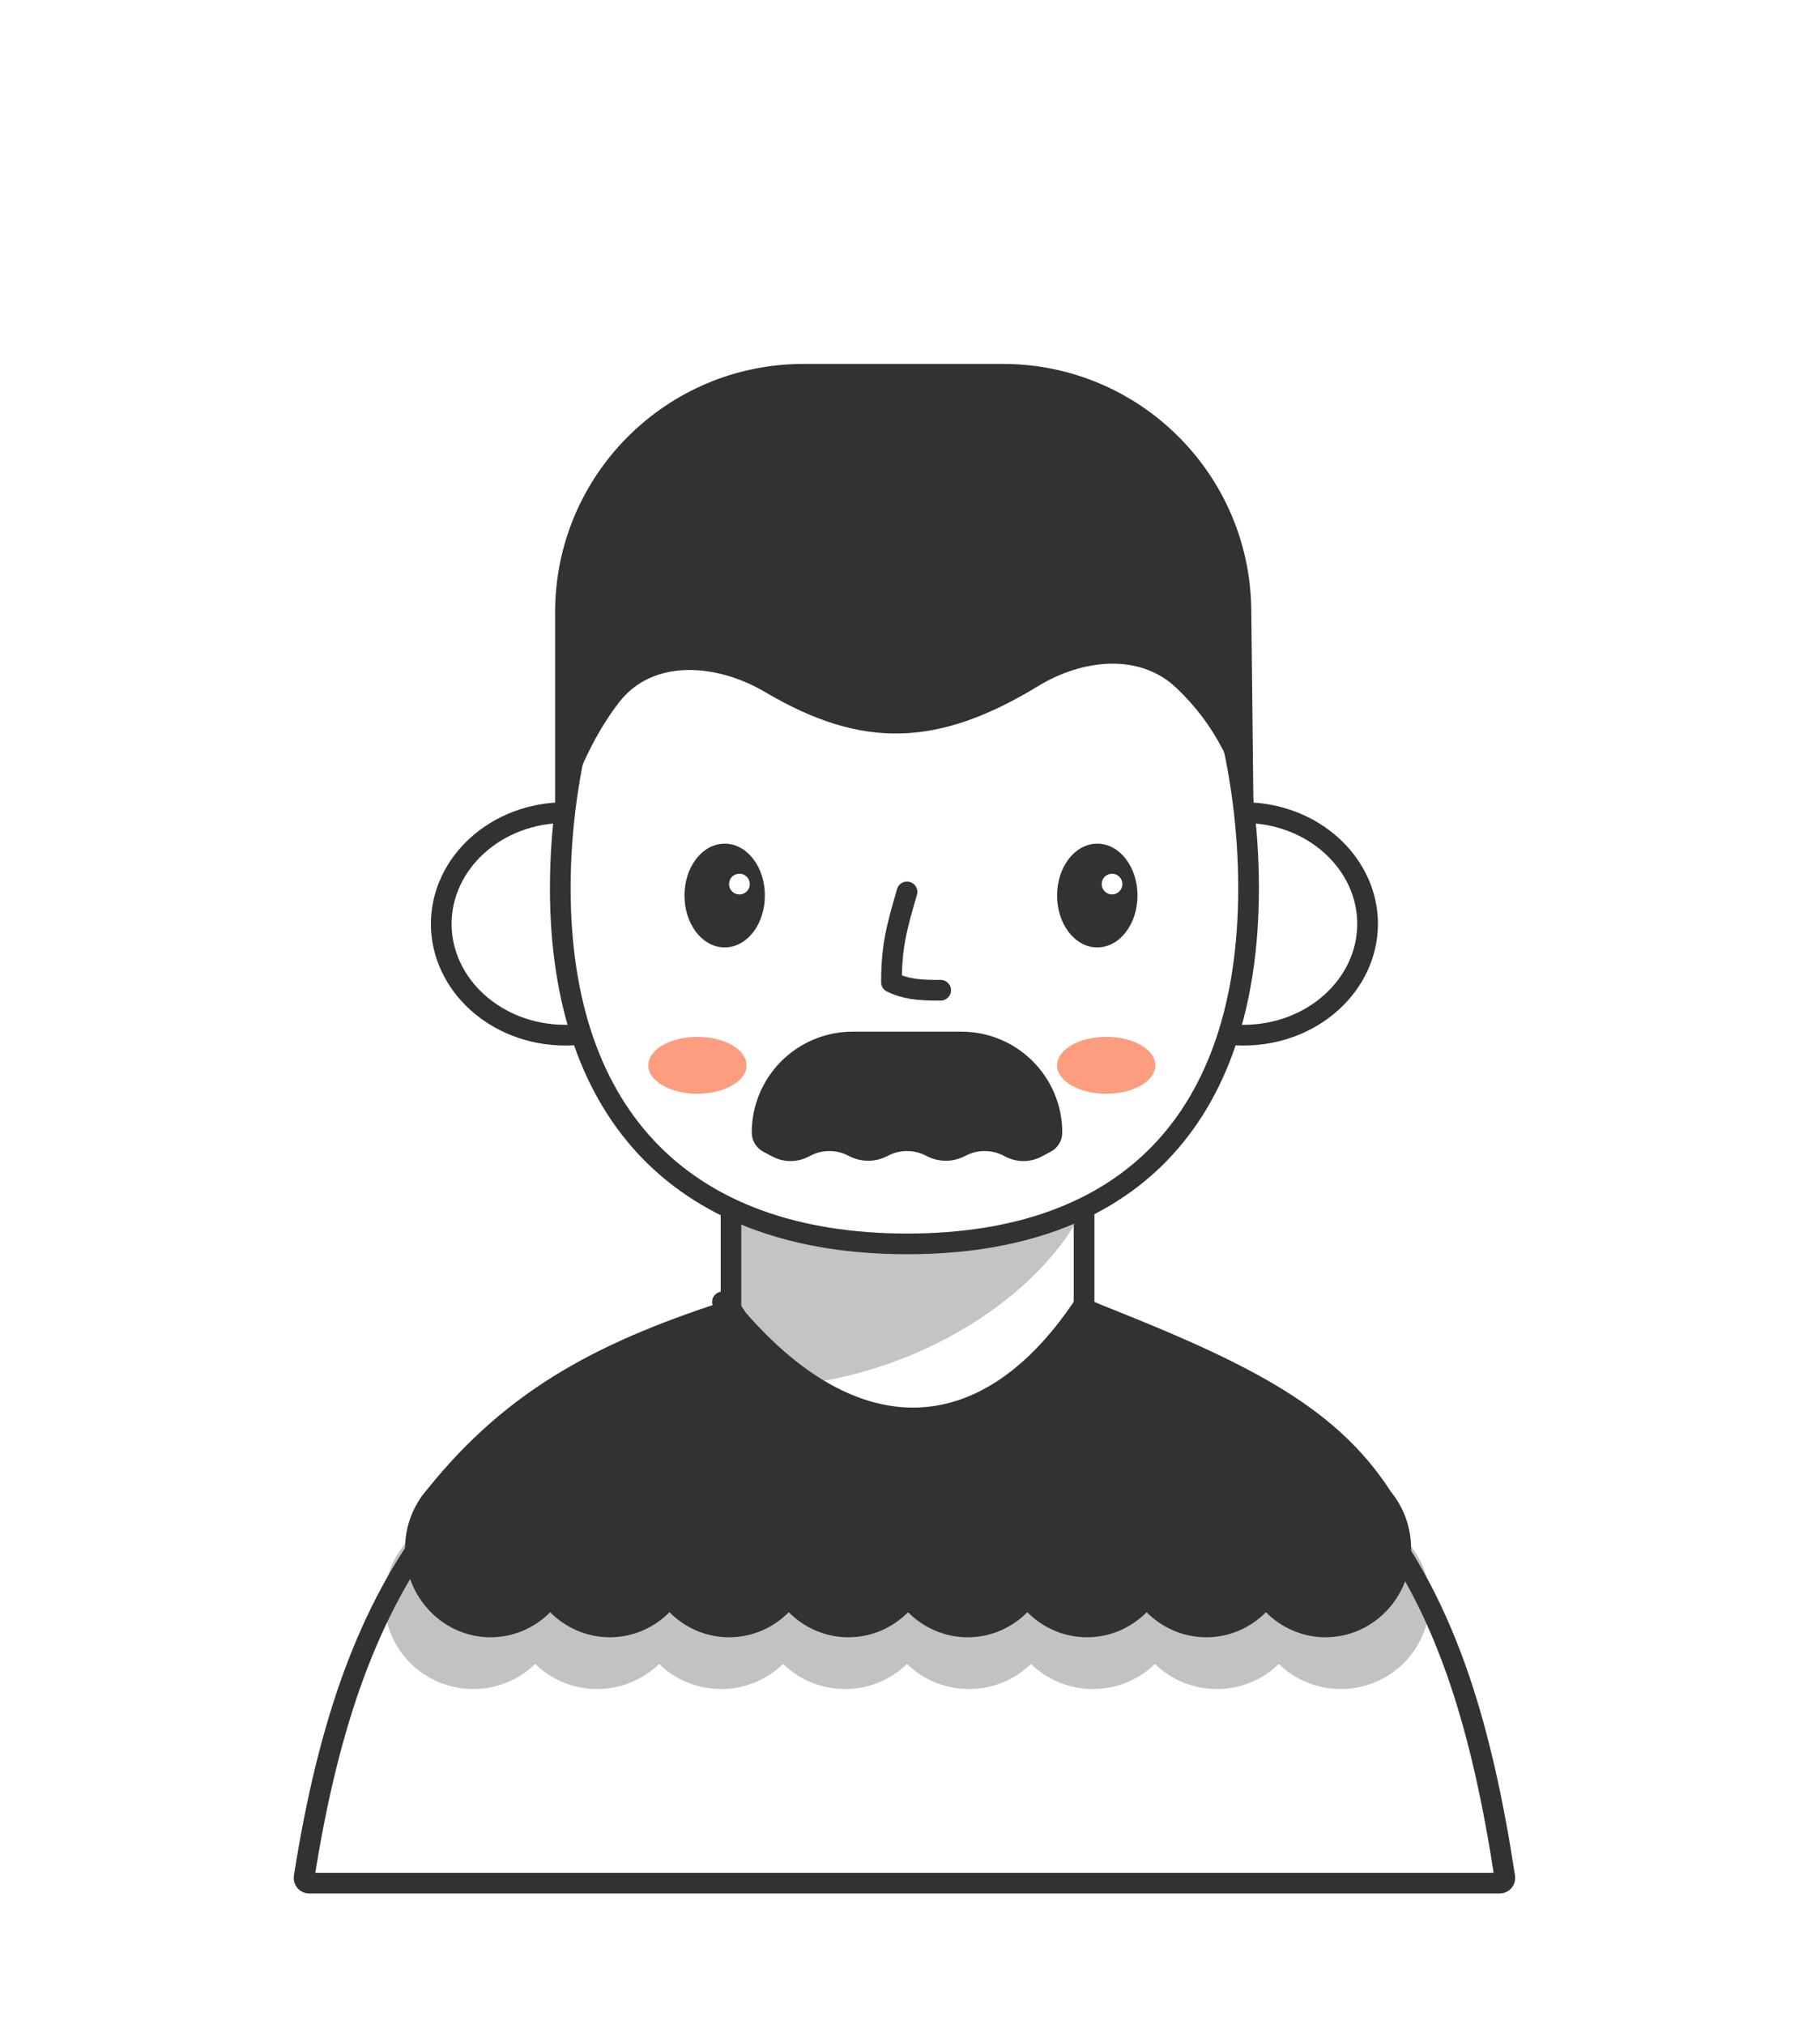 <svg width="151" height="168" viewBox="0 0 151 168" fill="none" xmlns="http://www.w3.org/2000/svg">
<rect x="60.654" y="79.565" width="29.288" height="55.015" rx="5.915" fill="white" stroke="#323232" stroke-width="1.717" stroke-linecap="round"/>
<path d="M61.468 115.045V97.46H90.924C88.705 106.477 75.477 115.532 61.468 115.045Z" fill="#7E7E7E" fill-opacity="0.45"/>
<path d="M57.219 76.636C57.219 81.654 52.689 85.867 46.914 85.867C41.139 85.867 36.609 81.654 36.609 76.636C36.609 71.617 41.139 67.404 46.914 67.404C52.689 67.404 57.219 71.617 57.219 76.636Z" fill="white" stroke="#323232" stroke-width="1.717"/>
<path d="M92.856 76.636C92.856 81.654 97.385 85.867 103.16 85.867C108.935 85.867 113.465 81.654 113.465 76.636C113.465 71.617 108.935 67.404 103.16 67.404C97.385 67.404 92.856 71.617 92.856 76.636Z" fill="white" stroke="#323232" stroke-width="1.717"/>
<path d="M103.59 73.666C103.59 83.306 101.032 90.657 96.285 95.596C91.543 100.53 84.497 103.18 75.265 103.18C66.032 103.18 58.868 100.529 54.011 95.589C49.151 90.647 46.485 83.296 46.485 73.666C46.485 64.023 49.16 53.966 54.118 46.344C59.07 38.733 66.239 33.623 75.265 33.623C84.287 33.623 91.341 38.73 96.179 46.337C101.025 53.957 103.59 64.016 103.59 73.666Z" fill="white" stroke="#323232" stroke-width="1.717" stroke-linecap="round"/>
<path d="M75.252 73.983C74.406 76.908 73.964 78.436 73.964 81.478C75.097 82.021 76.181 82.156 78.043 82.141" stroke="#323232" stroke-width="1.717" stroke-linecap="round" stroke-linejoin="round"/>
<path d="M60.124 78.373C61.01 78.373 61.795 77.894 62.351 77.153C62.907 76.411 63.245 75.396 63.245 74.284C63.245 73.172 62.907 72.158 62.351 71.416C61.795 70.674 61.01 70.195 60.124 70.195C59.239 70.195 58.454 70.674 57.898 71.416C57.342 72.158 57.004 73.172 57.004 74.284C57.004 75.396 57.342 76.411 57.898 77.153C58.454 77.894 59.239 78.373 60.124 78.373Z" fill="#323232" stroke="#323232" stroke-width="0.429" stroke-linecap="round"/>
<circle cx="61.347" cy="73.333" r="1.073" fill="white" stroke="#323232" stroke-width="0.429"/>
<path d="M91.039 78.373C91.924 78.373 92.709 77.894 93.265 77.153C93.821 76.411 94.159 75.396 94.159 74.284C94.159 73.172 93.821 72.158 93.265 71.416C92.709 70.674 91.924 70.195 91.039 70.195C90.153 70.195 89.368 70.674 88.812 71.416C88.256 72.158 87.918 73.172 87.918 74.284C87.918 75.396 88.256 76.411 88.812 77.153C89.368 77.894 90.153 78.373 91.039 78.373Z" fill="#323232" stroke="#323232" stroke-width="0.429" stroke-linecap="round"/>
<circle cx="92.262" cy="73.333" r="0.859" fill="white"/>
<path d="M71.388 88.581C72.676 90.156 76.025 92.36 79.116 88.581" stroke="#323232" stroke-width="1.717" stroke-linecap="round" stroke-linejoin="round"/>
<path d="M62.371 93.946C62.371 89.323 66.118 85.576 70.741 85.576H79.763C84.386 85.576 88.133 89.323 88.133 93.946V93.946C88.133 94.608 87.768 95.217 87.183 95.528L86.428 95.931C85.481 96.436 84.344 96.436 83.397 95.931L83.302 95.881C82.296 95.344 81.089 95.344 80.082 95.881V95.881C79.076 96.417 77.868 96.417 76.862 95.881V95.881C75.856 95.344 74.648 95.344 73.642 95.881V95.881C72.636 96.417 71.428 96.417 70.422 95.881V95.881C69.415 95.344 68.208 95.344 67.201 95.881L67.107 95.931C66.16 96.436 65.023 96.436 64.076 95.931L63.321 95.528C62.736 95.217 62.371 94.608 62.371 93.946V93.946Z" fill="#323232"/>
<path d="M46.055 69.26V50.797C46.055 39.415 55.282 30.188 66.665 30.188H83.207C94.5 30.188 103.69 39.277 103.815 50.57L104.019 69.022C102.472 63.645 100.891 60.192 97.604 57.066C94.527 54.139 89.791 54.686 86.163 56.894C77.926 61.906 71.629 62.223 63.493 57.414C59.489 55.047 54.174 54.594 51.342 58.283C49.051 61.267 47.729 64.594 46.055 69.26Z" fill="#323232"/>
<g filter="url(#filter0_f_1574_5402)">
<ellipse cx="57.863" cy="88.367" rx="4.079" ry="2.361" fill="#FC9D80"/>
</g>
<g filter="url(#filter1_f_1574_5402)">
<ellipse cx="91.782" cy="88.367" rx="4.079" ry="2.361" fill="#FC9D80"/>
</g>
<path d="M60.302 108.775C60.498 108.684 60.784 108.756 60.927 109.004C67.859 121.016 84.644 120.075 89.878 109.114C90.021 108.816 90.342 108.728 90.548 108.821C102.123 114.067 109.723 119.647 114.914 126.932C120.111 134.226 122.956 143.317 124.849 155.715C124.889 155.974 124.686 156.206 124.431 156.206H25.649C25.394 156.206 25.191 155.973 25.232 155.714C27.277 142.697 30.641 133.497 36.151 126.302C41.661 119.105 49.382 113.829 60.302 108.775L59.941 107.996L60.302 108.775Z" fill="white" stroke="#323232" stroke-width="1.717" stroke-linecap="round" stroke-linejoin="round"/>
<path d="M116.885 128.043C117.966 129.319 118.618 130.968 118.618 132.769C118.618 136.82 115.317 140.105 111.246 140.105C109.246 140.105 107.432 139.313 106.104 138.026C104.775 139.313 102.962 140.105 100.962 140.105C98.962 140.105 97.148 139.313 95.82 138.026C94.492 139.313 92.678 140.105 90.678 140.105C88.678 140.105 86.864 139.313 85.536 138.026C84.208 139.313 82.394 140.105 80.394 140.105C78.394 140.105 76.581 139.313 75.252 138.026C73.924 139.313 72.11 140.105 70.111 140.105C68.111 140.105 66.297 139.313 64.969 138.026C63.641 139.313 61.827 140.105 59.827 140.105C57.827 140.105 56.013 139.313 54.685 138.026C53.357 139.313 51.543 140.105 49.543 140.105C47.543 140.105 45.729 139.313 44.401 138.026C43.073 139.313 41.259 140.105 39.259 140.105C35.188 140.105 31.887 136.82 31.887 132.769C31.887 130.879 32.605 129.156 33.784 127.855C40.877 119.341 48.536 112.65 59.827 109.191C69.865 121.642 83.011 121.428 91.264 109.191C105.409 114.494 111.961 120.685 116.885 128.043Z" fill="#323232" fill-opacity="0.3"/>
<path d="M115.407 123.749C116.448 125.026 117.075 126.674 117.075 128.475C117.075 132.527 113.898 135.811 109.98 135.811C108.055 135.811 106.309 135.019 105.031 133.733C103.753 135.019 102.007 135.811 100.083 135.811C98.158 135.811 96.412 135.019 95.134 133.733C93.856 135.019 92.11 135.811 90.185 135.811C88.261 135.811 86.515 135.019 85.237 133.733C83.959 135.019 82.213 135.811 80.288 135.811C78.364 135.811 76.618 135.019 75.34 133.733C74.061 135.019 72.316 135.811 70.391 135.811C68.466 135.811 66.721 135.019 65.442 133.733C64.164 135.019 62.418 135.811 60.494 135.811C58.569 135.811 56.823 135.019 55.545 133.733C54.267 135.019 52.521 135.811 50.597 135.811C48.672 135.811 46.926 135.019 45.648 133.733C44.37 135.019 42.624 135.811 40.699 135.811C36.781 135.811 33.604 132.527 33.604 128.475C33.604 126.585 34.295 124.862 35.43 123.561C42.257 115.047 50.002 111.147 60.869 107.688C70.766 119.925 81.478 119.71 89.421 107.473C103.034 112.776 110.668 116.391 115.407 123.749Z" fill="#323232"/>
<defs>
<filter id="filter0_f_1574_5402" x="48.631" y="80.853" width="18.462" height="15.028" filterUnits="userSpaceOnUse" color-interpolation-filters="sRGB">
<feFlood flood-opacity="0" result="BackgroundImageFix"/>
<feBlend mode="normal" in="SourceGraphic" in2="BackgroundImageFix" result="shape"/>
<feGaussianBlur stdDeviation="2.576" result="effect1_foregroundBlur_1574_5402"/>
</filter>
<filter id="filter1_f_1574_5402" x="82.551" y="80.853" width="18.462" height="15.028" filterUnits="userSpaceOnUse" color-interpolation-filters="sRGB">
<feFlood flood-opacity="0" result="BackgroundImageFix"/>
<feBlend mode="normal" in="SourceGraphic" in2="BackgroundImageFix" result="shape"/>
<feGaussianBlur stdDeviation="2.576" result="effect1_foregroundBlur_1574_5402"/>
</filter>
</defs>
</svg>
